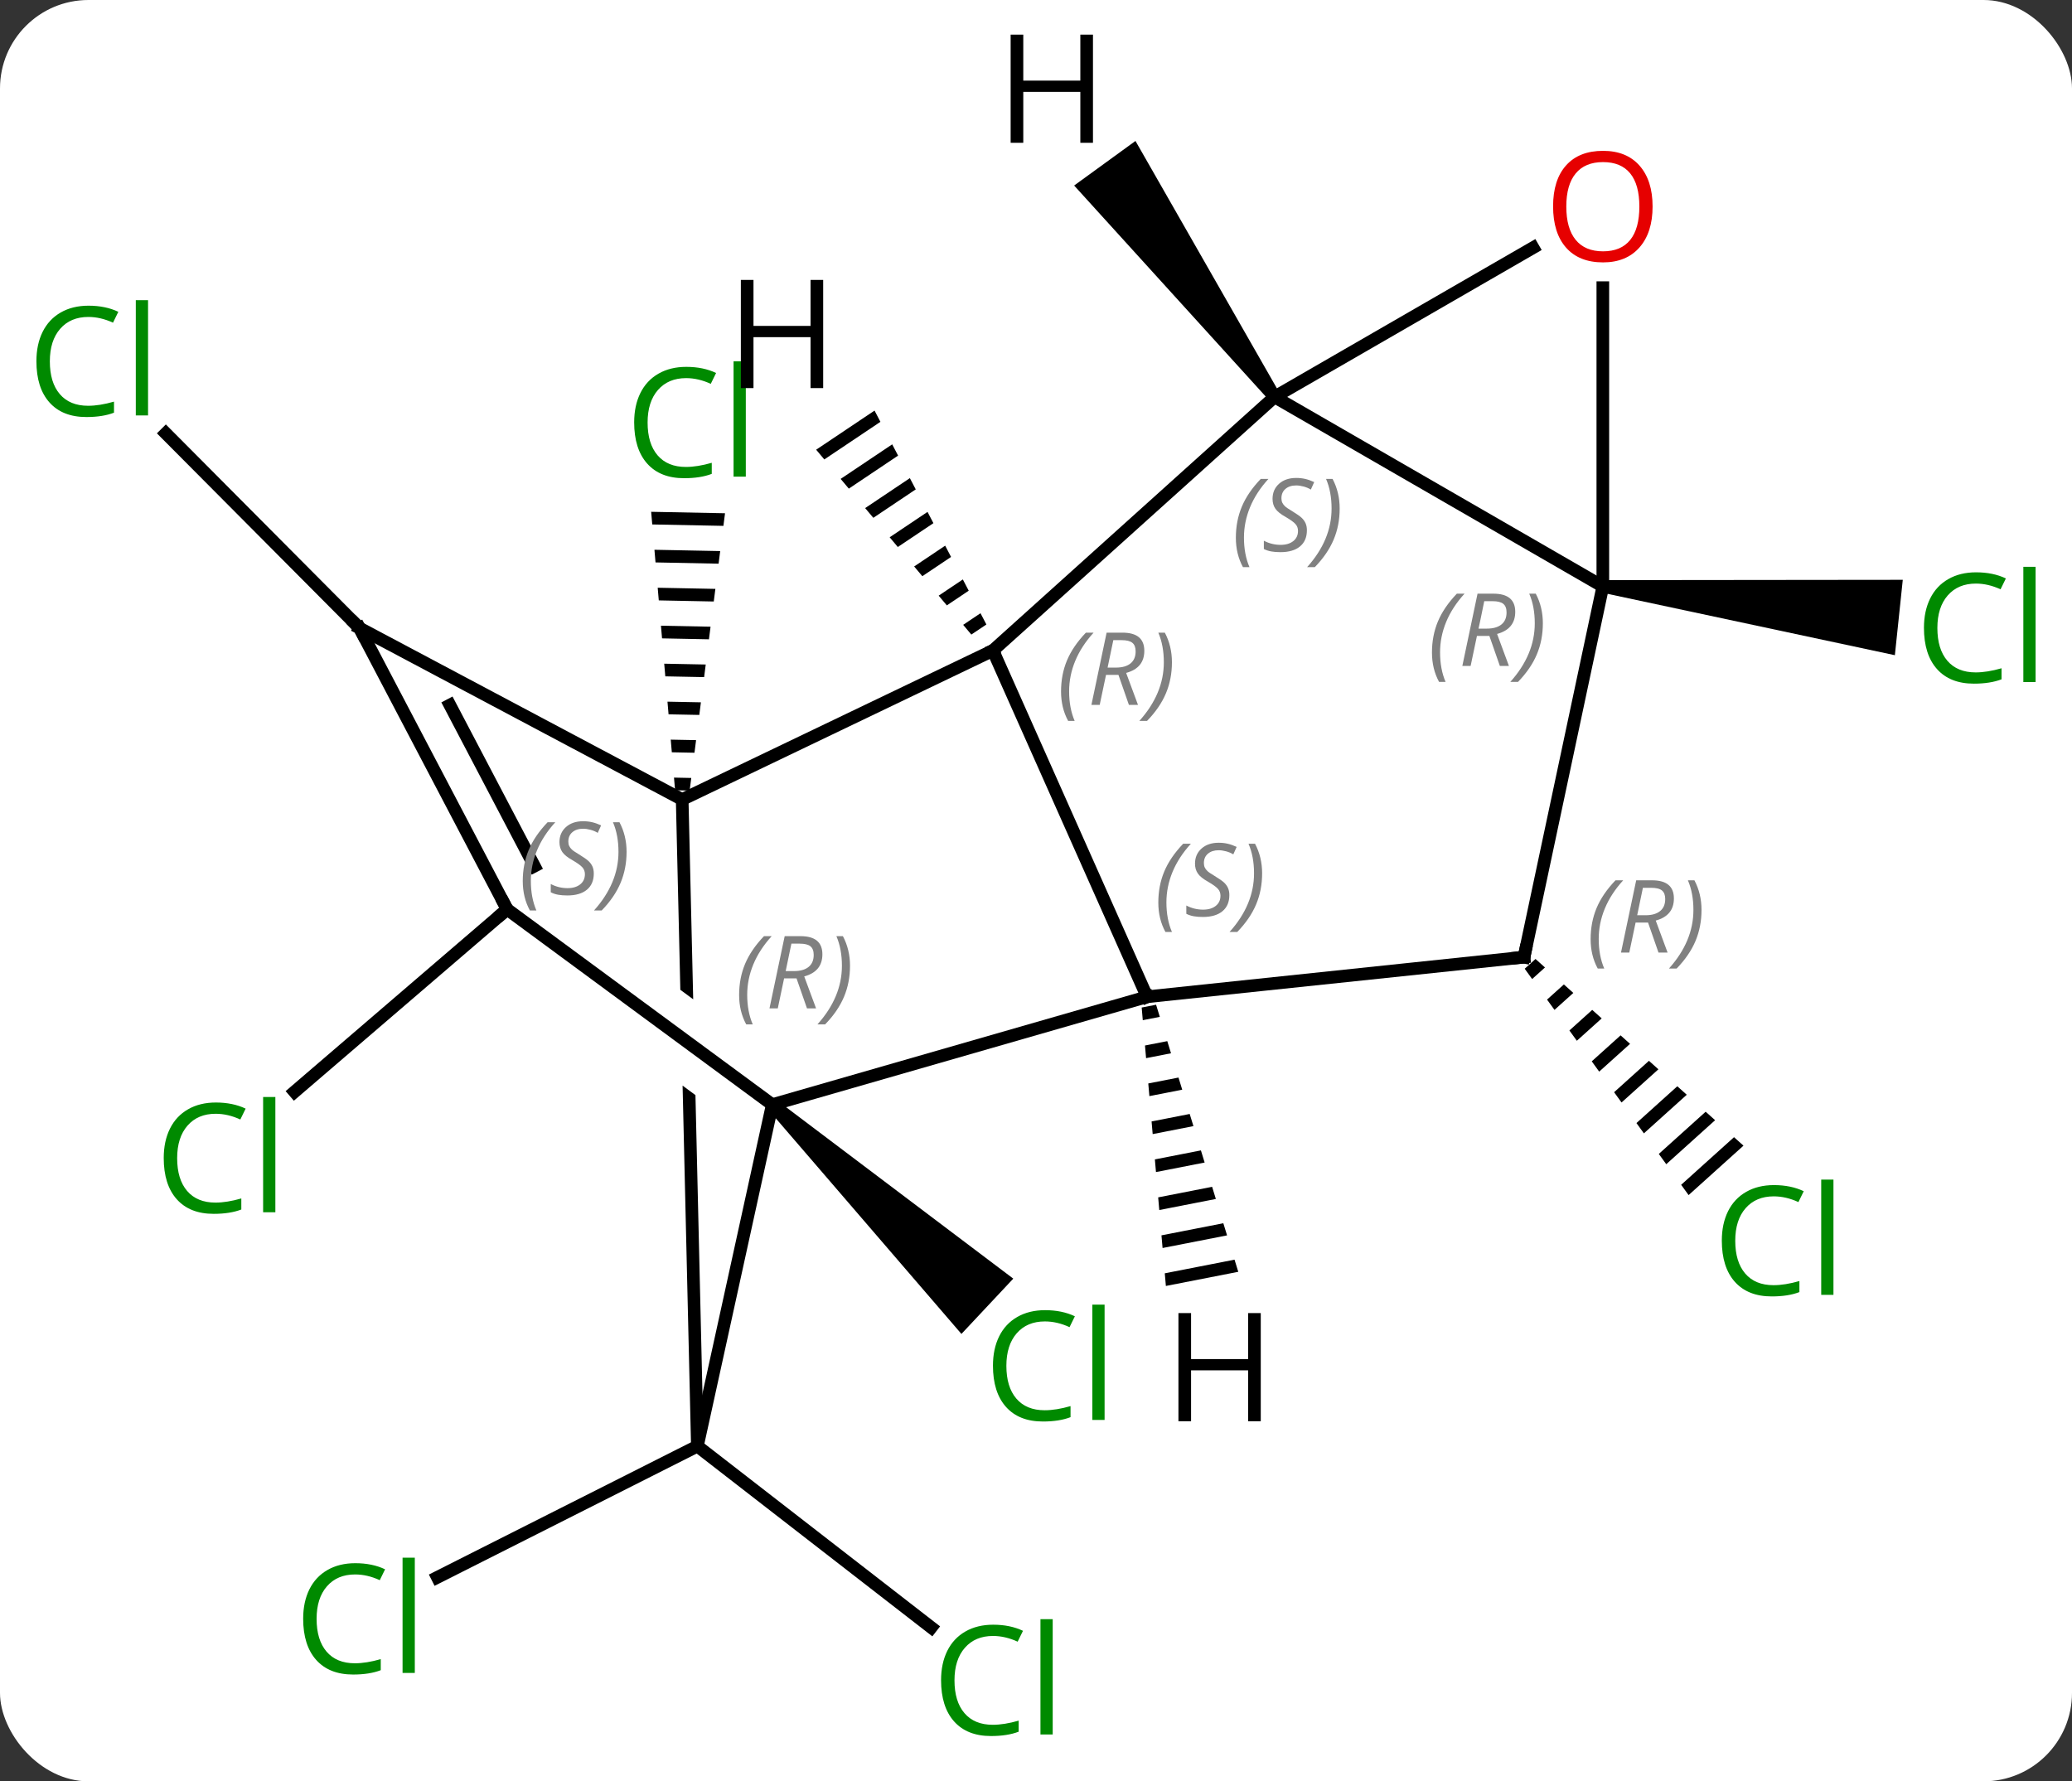 <svg width="164" viewBox="0 0 164 141" style="fill-opacity:1; color-rendering:auto; color-interpolation:auto; text-rendering:auto; stroke:black; stroke-linecap:square; stroke-miterlimit:10; shape-rendering:auto; stroke-opacity:1; fill:black; stroke-dasharray:none; font-weight:normal; stroke-width:1; font-family:'Open Sans'; font-style:normal; stroke-linejoin:miter; font-size:12; stroke-dashoffset:0; image-rendering:auto;" height="141" class="cas-substance-image" xmlns:xlink="http://www.w3.org/1999/xlink" xmlns="http://www.w3.org/2000/svg"><rect x="0" y="0" width="164" height="141" fill="#333333" stroke="none"/><svg class="cas-substance-single-component"><rect y="0" x="0" width="164" stroke="none" ry="7" rx="7" height="141" fill="white" class="cas-substance-group"/><svg y="0" x="0" width="164" viewBox="0 0 164 141" style="fill:black;" height="141" class="cas-substance-single-component-image"><svg><g><clipPath id="clipPath_73cacef0dc3e4218a7bf3ce576036d911" clipPathUnits="userSpaceOnUse"><path d="M-43.102 -2.666 L-16.076 17.245 L-19.634 22.076 L-46.66 2.165 L-43.102 -2.666 ZM-8.099 -10.936 L-48.088 -9.996 L-46.708 48.688 L-6.719 47.748 L-8.099 -10.936 Z"/></clipPath><g transform="translate(82,70)" style="text-rendering:geometricPrecision; color-rendering:optimizeQuality; color-interpolation:linearRGB; stroke-linecap:butt; image-rendering:optimizeQuality;"><path style="stroke:none;" d="M-30.46 -29.489 L-30.374 -28.487 L-30.374 -28.487 L-24.741 -28.375 L-24.741 -28.375 L-24.614 -29.373 L-24.614 -29.373 L-30.46 -29.489 ZM-30.201 -26.483 L-30.115 -25.482 L-30.115 -25.482 L-25.123 -25.382 L-25.123 -25.382 L-24.996 -26.38 L-24.996 -26.38 L-30.201 -26.483 ZM-29.943 -23.478 L-29.857 -22.476 L-29.857 -22.476 L-25.505 -22.389 L-25.505 -22.389 L-25.378 -23.387 L-25.378 -23.387 L-29.943 -23.478 ZM-29.685 -20.472 L-29.599 -19.47 L-29.599 -19.47 L-25.887 -19.396 L-25.887 -19.396 L-25.759 -20.394 L-25.759 -20.394 L-29.685 -20.472 ZM-29.427 -17.466 L-29.341 -16.464 L-29.341 -16.464 L-26.268 -16.403 L-26.268 -16.403 L-26.141 -17.401 L-26.141 -17.401 L-29.427 -17.466 ZM-29.169 -14.46 L-29.083 -13.458 L-29.083 -13.458 L-26.65 -13.41 L-26.65 -13.41 L-26.523 -14.408 L-26.523 -14.408 L-29.169 -14.46 ZM-28.911 -11.454 L-28.825 -10.453 L-28.825 -10.453 L-27.032 -10.417 L-27.032 -10.417 L-26.905 -11.415 L-26.905 -11.415 L-28.911 -11.454 ZM-28.653 -8.449 L-28.567 -7.447 L-28.567 -7.447 L-27.414 -7.424 L-27.414 -7.424 L-27.286 -8.421 L-27.286 -8.421 L-28.653 -8.449 Z"/><path style="stroke:none;" d="M-21.216 17.801 L-20.532 17.071 L-1.798 31.21 L-5.902 35.587 Z"/><path style="stroke:none;" d="M39.537 5.908 L38.681 6.68 L39.27 7.495 L40.286 6.58 L39.537 5.908 ZM41.782 7.923 L40.45 9.123 L41.039 9.938 L42.53 8.595 L42.53 8.595 L41.782 7.923 ZM44.026 9.938 L42.219 11.566 L42.219 11.566 L42.808 12.381 L44.775 10.61 L44.026 9.938 ZM46.271 11.953 L43.988 14.01 L43.988 14.01 L44.577 14.824 L44.577 14.824 L47.019 12.625 L46.271 11.953 ZM48.515 13.968 L45.757 16.453 L46.346 17.267 L49.264 14.64 L48.515 13.968 ZM50.76 15.983 L47.526 18.896 L47.526 18.896 L48.115 19.71 L48.115 19.71 L51.508 16.654 L51.508 16.654 L50.76 15.983 ZM53.004 17.998 L49.295 21.339 L49.295 21.339 L49.885 22.153 L53.752 18.669 L53.004 17.998 ZM55.249 20.013 L51.064 23.782 L51.064 23.782 L51.654 24.597 L51.654 24.597 L55.997 20.684 L55.997 20.684 L55.249 20.013 Z"/><path style="stroke:none;" d="M44.813 -23.086 L44.917 -24.08 L68.606 -24.105 L67.98 -18.138 Z"/><line y2="44.469" y1="58.823" x2="-26.802" x1="-8.292" style="fill:none;"/><line y2="44.469" y1="54.854" x2="-26.802" x1="-47.383" style="fill:none;"/><line y2="-20.283" y1="-35.697" x2="-53.541" x1="-68.875" style="fill:none;"/><line y2="1.974" y1="16.422" x2="-41.862" x1="-58.688" style="fill:none;"/><line y2="8.898" y1="-18.51" x2="8.79" x1="-3.411" style="fill:none;"/><line y2="-38.583" y1="-18.51" x2="18.882" x1="-3.411" style="fill:none;"/><line y2="-6.717" y1="-18.51" x2="-28.005" x1="-3.411" style="fill:none;"/><line y2="17.436" y1="8.898" x2="-20.874" x1="8.79" style="fill:none;"/><line y2="5.76" y1="8.898" x2="38.628" x1="8.79" style="fill:none;"/><line y2="-23.583" y1="-38.583" x2="44.865" x1="18.882" style="fill:none;"/><line y2="-50.394" y1="-38.583" x2="39.342" x1="18.882" style="fill:none;"/><line y2="44.469" y1="-6.717" x2="-26.802" x1="-28.005" style="fill:none; clip-path:url(#clipPath_73cacef0dc3e4218a7bf3ce576036d911);"/><line y2="-20.283" y1="-6.717" x2="-53.541" x1="-28.005" style="fill:none;"/><line y2="44.469" y1="17.436" x2="-26.802" x1="-20.874" style="fill:none;"/><line y2="1.974" y1="17.436" x2="-41.862" x1="-20.874" style="fill:none;"/><line y2="-23.583" y1="5.76" x2="44.865" x1="38.628" style="fill:none;"/><line y2="-47.231" y1="-23.583" x2="44.865" x1="44.865" style="fill:none;"/><line y2="1.974" y1="-20.283" x2="-41.862" x1="-53.541" style="fill:none;"/><line y2="-1.442" y1="-14.192" x2="-39.702" x1="-46.392" style="fill:none;"/><path style="stroke:none;" d="M-12.78 -37.501 L-17.401 -34.403 L-17.401 -34.403 L-16.755 -33.633 L-16.755 -33.633 L-12.314 -36.61 L-12.314 -36.61 L-12.78 -37.501 ZM-11.382 -34.828 L-15.462 -32.093 L-15.462 -32.093 L-14.815 -31.323 L-14.815 -31.323 L-10.916 -33.937 L-11.382 -34.828 ZM-9.984 -32.154 L-13.523 -29.782 L-13.523 -29.782 L-12.876 -29.012 L-12.876 -29.012 L-9.518 -31.263 L-9.518 -31.263 L-9.984 -32.154 ZM-8.586 -29.481 L-11.583 -27.472 L-10.937 -26.702 L-10.937 -26.702 L-8.12 -28.59 L-8.12 -28.59 L-8.586 -29.481 ZM-7.189 -26.808 L-9.644 -25.162 L-9.644 -25.162 L-8.997 -24.392 L-8.997 -24.392 L-6.723 -25.916 L-6.723 -25.916 L-7.189 -26.808 ZM-5.791 -24.134 L-7.704 -22.851 L-7.704 -22.851 L-7.058 -22.081 L-7.058 -22.081 L-5.325 -23.243 L-5.325 -23.243 L-5.791 -24.134 ZM-4.393 -21.461 L-5.765 -20.541 L-5.765 -20.541 L-5.118 -19.771 L-5.118 -19.771 L-3.927 -20.57 L-3.927 -20.57 L-4.393 -21.461 Z"/><path style="stroke:none;" d="M9.504 9.528 L8.365 9.751 L8.365 9.751 L8.452 10.752 L8.452 10.752 L9.8 10.489 L9.8 10.489 L9.504 9.528 ZM10.391 12.411 L8.626 12.756 L8.626 12.756 L8.713 13.758 L8.713 13.758 L10.687 13.371 L10.687 13.371 L10.391 12.411 ZM11.278 15.293 L8.887 15.761 L8.887 15.761 L8.974 16.763 L8.974 16.763 L11.574 16.254 L11.574 16.254 L11.278 15.293 ZM12.165 18.176 L9.148 18.767 L9.148 18.767 L9.235 19.769 L9.235 19.769 L12.461 19.137 L12.461 19.137 L12.165 18.176 ZM13.053 21.059 L9.409 21.772 L9.409 21.772 L9.496 22.774 L9.496 22.774 L13.348 22.02 L13.348 22.02 L13.053 21.059 ZM13.94 23.942 L9.67 24.778 L9.757 25.779 L9.757 25.779 L14.235 24.903 L14.235 24.903 L13.94 23.942 ZM14.827 26.825 L9.931 27.783 L9.931 27.783 L10.018 28.785 L10.018 28.785 L15.123 27.786 L15.123 27.786 L14.827 26.825 ZM15.714 29.708 L10.193 30.788 L10.193 30.788 L10.28 31.79 L10.28 31.79 L16.01 30.669 L16.01 30.669 L15.714 29.708 Z"/><path style="stroke:none;" d="M19.287 -38.877 L18.477 -38.289 L3.019 -55.315 L7.873 -58.842 Z"/></g><g transform="translate(82,70)" style="fill:rgb(0,138,0); text-rendering:geometricPrecision; color-rendering:optimizeQuality; image-rendering:optimizeQuality; font-family:'Open Sans'; stroke:rgb(0,138,0); color-interpolation:linearRGB;"><path style="stroke:none;" d="M-27.696 -40.07 Q-29.102 -40.07 -29.922 -39.133 Q-30.742 -38.195 -30.742 -36.555 Q-30.742 -34.883 -29.953 -33.961 Q-29.164 -33.039 -27.711 -33.039 Q-26.805 -33.039 -25.664 -33.367 L-25.664 -32.492 Q-26.555 -32.148 -27.852 -32.148 Q-29.742 -32.148 -30.774 -33.305 Q-31.805 -34.461 -31.805 -36.57 Q-31.805 -37.898 -31.313 -38.891 Q-30.821 -39.883 -29.883 -40.422 Q-28.946 -40.961 -27.68 -40.961 Q-26.336 -40.961 -25.321 -40.477 L-25.742 -39.617 Q-26.727 -40.07 -27.696 -40.07 ZM-22.969 -32.273 L-23.938 -32.273 L-23.938 -41.398 L-22.969 -41.398 L-22.969 -32.273 Z"/><path style="stroke:none;" d="M0.702 34.597 Q-0.704 34.597 -1.524 35.534 Q-2.345 36.472 -2.345 38.112 Q-2.345 39.784 -1.555 40.706 Q-0.766 41.628 0.687 41.628 Q1.593 41.628 2.734 41.3 L2.734 42.175 Q1.843 42.519 0.546 42.519 Q-1.345 42.519 -2.376 41.362 Q-3.407 40.206 -3.407 38.097 Q-3.407 36.769 -2.915 35.776 Q-2.423 34.784 -1.485 34.245 Q-0.548 33.706 0.718 33.706 Q2.062 33.706 3.077 34.19 L2.655 35.05 Q1.671 34.597 0.702 34.597 ZM5.429 42.394 L4.46 42.394 L4.46 33.269 L5.429 33.269 L5.429 42.394 Z"/><path style="stroke:none;" d="M58.392 24.697 Q56.986 24.697 56.166 25.634 Q55.346 26.572 55.346 28.212 Q55.346 29.884 56.135 30.806 Q56.924 31.728 58.377 31.728 Q59.283 31.728 60.424 31.4 L60.424 32.275 Q59.533 32.618 58.236 32.618 Q56.346 32.618 55.314 31.462 Q54.283 30.306 54.283 28.197 Q54.283 26.869 54.775 25.876 Q55.267 24.884 56.205 24.345 Q57.142 23.806 58.408 23.806 Q59.752 23.806 60.767 24.29 L60.346 25.15 Q59.361 24.697 58.392 24.697 ZM63.119 32.493 L62.15 32.493 L62.15 23.369 L63.119 23.369 L63.119 32.493 Z"/><path style="stroke:none;" d="M74.391 -23.807 Q72.985 -23.807 72.165 -22.87 Q71.344 -21.932 71.344 -20.292 Q71.344 -18.62 72.134 -17.698 Q72.923 -16.776 74.376 -16.776 Q75.282 -16.776 76.423 -17.104 L76.423 -16.229 Q75.532 -15.886 74.235 -15.886 Q72.344 -15.886 71.313 -17.042 Q70.282 -18.198 70.282 -20.307 Q70.282 -21.636 70.774 -22.628 Q71.266 -23.62 72.204 -24.159 Q73.141 -24.698 74.407 -24.698 Q75.751 -24.698 76.766 -24.214 L76.344 -23.354 Q75.36 -23.807 74.391 -23.807 ZM79.118 -16.011 L78.149 -16.011 L78.149 -25.136 L79.118 -25.136 L79.118 -16.011 Z"/><path style="stroke:none;" d="M-3.405 59.494 Q-4.811 59.494 -5.631 60.431 Q-6.452 61.369 -6.452 63.009 Q-6.452 64.681 -5.662 65.603 Q-4.873 66.525 -3.42 66.525 Q-2.514 66.525 -1.373 66.197 L-1.373 67.072 Q-2.264 67.415 -3.561 67.415 Q-5.452 67.415 -6.483 66.259 Q-7.514 65.103 -7.514 62.994 Q-7.514 61.666 -7.022 60.673 Q-6.53 59.681 -5.592 59.142 Q-4.655 58.603 -3.389 58.603 Q-2.045 58.603 -1.03 59.087 L-1.452 59.947 Q-2.436 59.494 -3.405 59.494 ZM1.322 67.29 L0.353 67.29 L0.353 58.166 L1.322 58.166 L1.322 67.29 Z"/><path style="stroke:none;" d="M-53.895 54.625 Q-55.301 54.625 -56.121 55.562 Q-56.941 56.5 -56.941 58.14 Q-56.941 59.812 -56.152 60.734 Q-55.363 61.656 -53.91 61.656 Q-53.004 61.656 -51.863 61.328 L-51.863 62.203 Q-52.754 62.547 -54.051 62.547 Q-55.941 62.547 -56.973 61.39 Q-58.004 60.234 -58.004 58.125 Q-58.004 56.797 -57.512 55.804 Q-57.02 54.812 -56.082 54.273 Q-55.145 53.734 -53.879 53.734 Q-52.535 53.734 -51.52 54.218 L-51.941 55.078 Q-52.926 54.625 -53.895 54.625 ZM-49.168 62.422 L-50.137 62.422 L-50.137 53.297 L-49.168 53.297 L-49.168 62.422 Z"/><path style="stroke:none;" d="M-75.009 -44.912 Q-76.415 -44.912 -77.235 -43.975 Q-78.055 -43.037 -78.055 -41.397 Q-78.055 -39.725 -77.266 -38.803 Q-76.477 -37.881 -75.024 -37.881 Q-74.118 -37.881 -72.977 -38.209 L-72.977 -37.334 Q-73.868 -36.99 -75.165 -36.99 Q-77.055 -36.99 -78.087 -38.147 Q-79.118 -39.303 -79.118 -41.412 Q-79.118 -42.74 -78.626 -43.733 Q-78.134 -44.725 -77.196 -45.264 Q-76.259 -45.803 -74.993 -45.803 Q-73.649 -45.803 -72.634 -45.319 L-73.055 -44.459 Q-74.04 -44.912 -75.009 -44.912 ZM-70.282 -37.115 L-71.251 -37.115 L-71.251 -46.24 L-70.282 -46.24 L-70.282 -37.115 Z"/><path style="stroke:none;" d="M-64.932 18.16 Q-66.338 18.16 -67.158 19.097 Q-67.978 20.035 -67.978 21.675 Q-67.978 23.347 -67.189 24.269 Q-66.4 25.191 -64.947 25.191 Q-64.041 25.191 -62.9 24.863 L-62.9 25.738 Q-63.791 26.081 -65.088 26.081 Q-66.978 26.081 -68.01 24.925 Q-69.041 23.769 -69.041 21.66 Q-69.041 20.331 -68.549 19.339 Q-68.057 18.347 -67.119 17.808 Q-66.182 17.269 -64.916 17.269 Q-63.572 17.269 -62.557 17.753 L-62.978 18.613 Q-63.963 18.16 -64.932 18.16 ZM-60.205 25.956 L-61.174 25.956 L-61.174 16.831 L-60.205 16.831 L-60.205 25.956 Z"/></g><g transform="translate(82,70)" style="font-size:8.4px; fill:gray; text-rendering:geometricPrecision; image-rendering:optimizeQuality; color-rendering:optimizeQuality; font-family:'Open Sans'; font-style:italic; stroke:gray; color-interpolation:linearRGB;"><path style="stroke:none;" d="M1.982 -15.267 Q1.982 -16.595 2.45 -17.72 Q2.919 -18.845 3.95 -19.923 L4.56 -19.923 Q3.591 -18.86 3.107 -17.689 Q2.622 -16.517 2.622 -15.282 Q2.622 -13.954 3.06 -12.938 L2.544 -12.938 Q1.982 -13.97 1.982 -15.267 ZM5.542 -16.579 L5.042 -14.204 L4.386 -14.204 L5.589 -19.923 L6.839 -19.923 Q8.573 -19.923 8.573 -18.485 Q8.573 -17.126 7.136 -16.735 L8.073 -14.204 L7.354 -14.204 L6.526 -16.579 L5.542 -16.579 ZM6.12 -19.329 Q5.729 -17.407 5.667 -17.157 L6.323 -17.157 Q7.073 -17.157 7.479 -17.485 Q7.886 -17.814 7.886 -18.439 Q7.886 -18.907 7.628 -19.118 Q7.37 -19.329 6.776 -19.329 L6.12 -19.329 ZM10.759 -17.579 Q10.759 -16.251 10.283 -15.118 Q9.806 -13.985 8.79 -12.938 L8.181 -12.938 Q10.118 -15.095 10.118 -17.579 Q10.118 -18.907 9.681 -19.923 L10.197 -19.923 Q10.759 -18.86 10.759 -17.579 Z"/><path style="stroke:none;" d="M9.681 1.441 Q9.681 0.113 10.15 -1.012 Q10.619 -2.137 11.65 -3.215 L12.26 -3.215 Q11.291 -2.153 10.806 -0.981 Q10.322 0.191 10.322 1.425 Q10.322 2.753 10.76 3.769 L10.244 3.769 Q9.681 2.738 9.681 1.441 ZM15.304 0.847 Q15.304 1.675 14.757 2.128 Q14.21 2.582 13.21 2.582 Q12.804 2.582 12.492 2.527 Q12.179 2.472 11.898 2.332 L11.898 1.675 Q12.523 2.003 13.226 2.003 Q13.851 2.003 14.226 1.706 Q14.601 1.41 14.601 0.894 Q14.601 0.582 14.398 0.355 Q14.195 0.128 13.632 -0.2 Q13.038 -0.528 12.812 -0.856 Q12.585 -1.184 12.585 -1.637 Q12.585 -2.372 13.101 -2.833 Q13.617 -3.293 14.46 -3.293 Q14.835 -3.293 15.171 -3.215 Q15.507 -3.137 15.882 -2.965 L15.617 -2.372 Q15.367 -2.528 15.046 -2.614 Q14.726 -2.7 14.46 -2.7 Q13.929 -2.7 13.609 -2.426 Q13.288 -2.153 13.288 -1.684 Q13.288 -1.481 13.359 -1.333 Q13.429 -1.184 13.57 -1.051 Q13.71 -0.918 14.132 -0.668 Q14.695 -0.325 14.898 -0.13 Q15.101 0.066 15.202 0.3 Q15.304 0.535 15.304 0.847 ZM17.898 -0.872 Q17.898 0.457 17.422 1.589 Q16.945 2.722 15.93 3.769 L15.32 3.769 Q17.258 1.613 17.258 -0.872 Q17.258 -2.2 16.82 -3.215 L17.336 -3.215 Q17.898 -2.153 17.898 -0.872 Z"/><path style="stroke:none;" d="M15.819 -27.435 Q15.819 -28.763 16.288 -29.888 Q16.756 -31.013 17.788 -32.091 L18.397 -32.091 Q17.428 -31.028 16.944 -29.857 Q16.46 -28.685 16.46 -27.45 Q16.46 -26.122 16.897 -25.107 L16.381 -25.107 Q15.819 -26.138 15.819 -27.435 ZM21.442 -28.028 Q21.442 -27.2 20.895 -26.747 Q20.348 -26.294 19.348 -26.294 Q18.942 -26.294 18.629 -26.349 Q18.317 -26.403 18.035 -26.544 L18.035 -27.2 Q18.66 -26.872 19.363 -26.872 Q19.988 -26.872 20.363 -27.169 Q20.738 -27.466 20.738 -27.982 Q20.738 -28.294 20.535 -28.521 Q20.332 -28.747 19.77 -29.075 Q19.176 -29.403 18.949 -29.732 Q18.723 -30.06 18.723 -30.513 Q18.723 -31.247 19.238 -31.708 Q19.754 -32.169 20.598 -32.169 Q20.973 -32.169 21.309 -32.091 Q21.645 -32.013 22.02 -31.841 L21.754 -31.247 Q21.504 -31.403 21.184 -31.489 Q20.863 -31.575 20.598 -31.575 Q20.067 -31.575 19.746 -31.302 Q19.426 -31.028 19.426 -30.56 Q19.426 -30.357 19.496 -30.208 Q19.567 -30.06 19.707 -29.927 Q19.848 -29.794 20.27 -29.544 Q20.832 -29.2 21.035 -29.005 Q21.238 -28.81 21.34 -28.575 Q21.442 -28.341 21.442 -28.028 ZM24.036 -29.747 Q24.036 -28.419 23.559 -27.286 Q23.083 -26.153 22.067 -25.107 L21.458 -25.107 Q23.395 -27.263 23.395 -29.747 Q23.395 -31.075 22.958 -32.091 L23.474 -32.091 Q24.036 -31.028 24.036 -29.747 Z"/><path style="stroke:none;" d="M-40.623 -0.262 Q-40.623 -1.59 -40.154 -2.715 Q-39.686 -3.84 -38.654 -4.918 L-38.045 -4.918 Q-39.014 -3.855 -39.498 -2.683 Q-39.983 -1.512 -39.983 -0.277 Q-39.983 1.051 -39.545 2.067 L-40.061 2.067 Q-40.623 1.035 -40.623 -0.262 ZM-35.001 -0.855 Q-35.001 -0.027 -35.547 0.426 Q-36.094 0.879 -37.094 0.879 Q-37.501 0.879 -37.813 0.824 Q-38.126 0.77 -38.407 0.629 L-38.407 -0.027 Q-37.782 0.301 -37.079 0.301 Q-36.454 0.301 -36.079 0.004 Q-35.704 -0.293 -35.704 -0.808 Q-35.704 -1.121 -35.907 -1.348 Q-36.11 -1.574 -36.672 -1.902 Q-37.266 -2.23 -37.493 -2.558 Q-37.719 -2.887 -37.719 -3.34 Q-37.719 -4.074 -37.204 -4.535 Q-36.688 -4.996 -35.844 -4.996 Q-35.469 -4.996 -35.133 -4.918 Q-34.797 -4.84 -34.422 -4.668 L-34.688 -4.074 Q-34.938 -4.23 -35.258 -4.316 Q-35.579 -4.402 -35.844 -4.402 Q-36.376 -4.402 -36.696 -4.129 Q-37.016 -3.855 -37.016 -3.387 Q-37.016 -3.183 -36.946 -3.035 Q-36.876 -2.887 -36.735 -2.754 Q-36.594 -2.621 -36.172 -2.371 Q-35.61 -2.027 -35.407 -1.832 Q-35.204 -1.637 -35.102 -1.402 Q-35.001 -1.168 -35.001 -0.855 ZM-32.406 -2.574 Q-32.406 -1.246 -32.883 -0.113 Q-33.359 1.02 -34.375 2.067 L-34.984 2.067 Q-33.047 -0.09 -33.047 -2.574 Q-33.047 -3.902 -33.484 -4.918 L-32.969 -4.918 Q-32.406 -3.855 -32.406 -2.574 Z"/><path style="stroke:none;" d="M-23.498 8.757 Q-23.498 7.429 -23.03 6.304 Q-22.561 5.179 -21.53 4.101 L-20.92 4.101 Q-21.889 5.163 -22.373 6.335 Q-22.858 7.507 -22.858 8.741 Q-22.858 10.069 -22.42 11.085 L-22.936 11.085 Q-23.498 10.054 -23.498 8.757 ZM-19.938 7.444 L-20.438 9.819 L-21.095 9.819 L-19.892 4.101 L-18.642 4.101 Q-16.907 4.101 -16.907 5.538 Q-16.907 6.897 -18.345 7.288 L-17.407 9.819 L-18.126 9.819 L-18.954 7.444 L-19.938 7.444 ZM-19.36 4.694 Q-19.751 6.616 -19.813 6.866 L-19.157 6.866 Q-18.407 6.866 -18.001 6.538 Q-17.595 6.21 -17.595 5.585 Q-17.595 5.116 -17.852 4.905 Q-18.11 4.694 -18.704 4.694 L-19.36 4.694 ZM-14.721 6.444 Q-14.721 7.772 -15.198 8.905 Q-15.674 10.038 -16.69 11.085 L-17.299 11.085 Q-15.362 8.929 -15.362 6.444 Q-15.362 5.116 -15.799 4.101 L-15.284 4.101 Q-14.721 5.163 -14.721 6.444 Z"/></g><g transform="translate(82,70)" style="stroke-linecap:butt; font-size:8.4px; text-rendering:geometricPrecision; image-rendering:optimizeQuality; color-rendering:optimizeQuality; font-family:'Open Sans'; font-style:italic; color-interpolation:linearRGB; stroke-miterlimit:5;"><path style="fill:none;" d="M38.131 5.812 L38.628 5.76 L38.732 5.271"/><path style="fill:gray; stroke:none;" d="M43.899 4.336 Q43.899 3.008 44.367 1.883 Q44.836 0.758 45.867 -0.32 L46.477 -0.32 Q45.508 0.742 45.024 1.914 Q44.539 3.086 44.539 4.321 Q44.539 5.649 44.977 6.664 L44.461 6.664 Q43.899 5.633 43.899 4.336 ZM47.459 3.024 L46.959 5.399 L46.303 5.399 L47.506 -0.32 L48.756 -0.32 Q50.49 -0.32 50.49 1.117 Q50.49 2.477 49.053 2.867 L49.99 5.399 L49.271 5.399 L48.443 3.024 L47.459 3.024 ZM48.037 0.274 Q47.646 2.196 47.584 2.446 L48.24 2.446 Q48.99 2.446 49.396 2.117 Q49.803 1.789 49.803 1.164 Q49.803 0.696 49.545 0.485 Q49.287 0.274 48.693 0.274 L48.037 0.274 ZM52.676 2.024 Q52.676 3.352 52.199 4.485 Q51.723 5.617 50.707 6.664 L50.098 6.664 Q52.035 4.508 52.035 2.024 Q52.035 0.696 51.598 -0.32 L52.114 -0.32 Q52.676 0.742 52.676 2.024 Z"/><path style="fill:gray; stroke:none;" d="M31.341 -18.351 Q31.341 -19.68 31.81 -20.805 Q32.279 -21.93 33.31 -23.008 L33.919 -23.008 Q32.95 -21.945 32.466 -20.773 Q31.982 -19.601 31.982 -18.367 Q31.982 -17.039 32.419 -16.023 L31.904 -16.023 Q31.341 -17.055 31.341 -18.351 ZM34.901 -19.664 L34.401 -17.289 L33.745 -17.289 L34.948 -23.008 L36.198 -23.008 Q37.932 -23.008 37.932 -21.57 Q37.932 -20.211 36.495 -19.82 L37.432 -17.289 L36.714 -17.289 L35.885 -19.664 L34.901 -19.664 ZM35.479 -22.414 Q35.089 -20.492 35.026 -20.242 L35.682 -20.242 Q36.432 -20.242 36.839 -20.57 Q37.245 -20.898 37.245 -21.523 Q37.245 -21.992 36.987 -22.203 Q36.729 -22.414 36.135 -22.414 L35.479 -22.414 ZM40.118 -20.664 Q40.118 -19.336 39.642 -18.203 Q39.165 -17.07 38.15 -16.023 L37.54 -16.023 Q39.478 -18.18 39.478 -20.664 Q39.478 -21.992 39.04 -23.008 L39.556 -23.008 Q40.118 -21.945 40.118 -20.664 Z"/></g><g transform="translate(82,70)" style="stroke-linecap:butt; fill:rgb(230,0,0); text-rendering:geometricPrecision; color-rendering:optimizeQuality; image-rendering:optimizeQuality; font-family:'Open Sans'; stroke:rgb(230,0,0); color-interpolation:linearRGB; stroke-miterlimit:5;"><path style="stroke:none;" d="M48.803 -53.653 Q48.803 -51.591 47.763 -50.411 Q46.724 -49.231 44.881 -49.231 Q42.99 -49.231 41.959 -50.395 Q40.928 -51.56 40.928 -53.669 Q40.928 -55.763 41.959 -56.911 Q42.99 -58.06 44.881 -58.06 Q46.74 -58.06 47.771 -56.888 Q48.803 -55.716 48.803 -53.653 ZM41.974 -53.653 Q41.974 -51.919 42.717 -51.013 Q43.459 -50.106 44.881 -50.106 Q46.303 -50.106 47.029 -51.005 Q47.756 -51.903 47.756 -53.653 Q47.756 -55.388 47.029 -56.278 Q46.303 -57.169 44.881 -57.169 Q43.459 -57.169 42.717 -56.27 Q41.974 -55.372 41.974 -53.653 Z"/><path style="fill:none; stroke:black;" d="M-53.309 -19.84 L-53.541 -20.283 L-53.894 -20.637"/><path style="fill:none; stroke:black;" d="M-42.094 1.531 L-41.862 1.974 L-42.241 2.3"/><path style="fill:black; stroke:none;" d="M-16.845 -39.281 L-17.845 -39.281 L-17.845 -43.312 L-22.361 -43.312 L-22.361 -39.281 L-23.361 -39.281 L-23.361 -47.843 L-22.361 -47.843 L-22.361 -44.203 L-17.845 -44.203 L-17.845 -47.843 L-16.845 -47.843 L-16.845 -39.281 Z"/><path style="fill:black; stroke:none;" d="M17.79 42.499 L16.79 42.499 L16.79 38.468 L12.274 38.468 L12.274 42.499 L11.274 42.499 L11.274 33.937 L12.274 33.937 L12.274 37.577 L16.79 37.577 L16.79 33.937 L17.79 33.937 L17.79 42.499 Z"/><path style="fill:black; stroke:none;" d="M4.509 -58.697 L3.509 -58.697 L3.509 -62.728 L-1.007 -62.728 L-1.007 -58.697 L-2.007 -58.697 L-2.007 -67.259 L-1.007 -67.259 L-1.007 -63.619 L3.509 -63.619 L3.509 -67.259 L4.509 -67.259 L4.509 -58.697 Z"/></g></g></svg></svg></svg></svg>